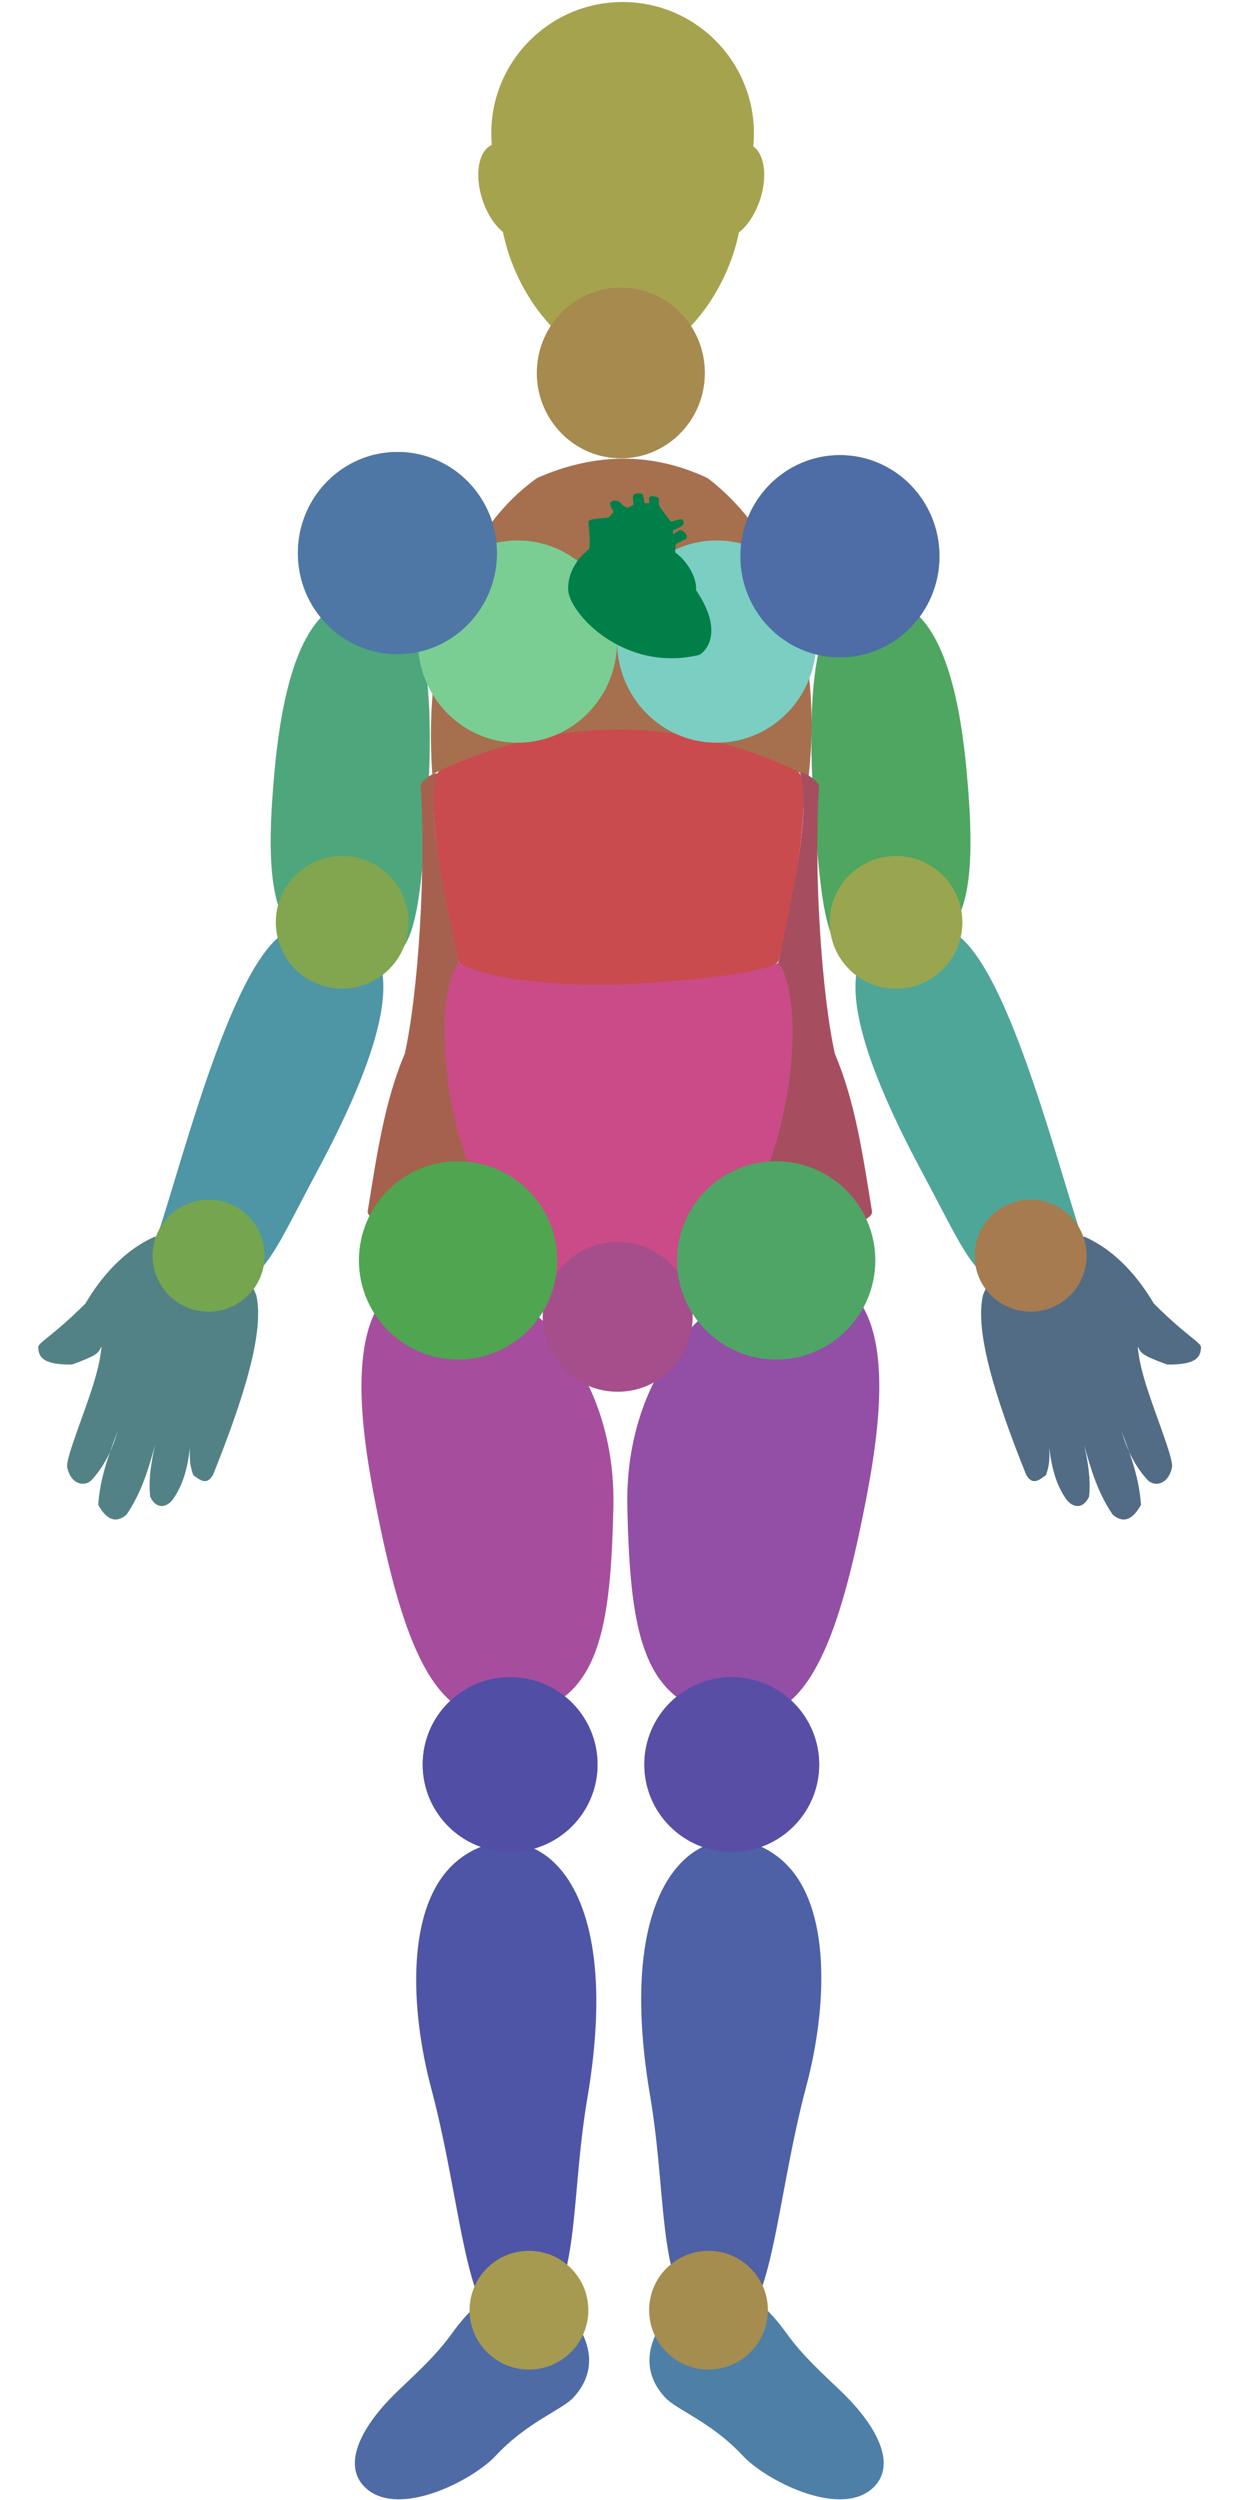 <?xml version="1.0" encoding="UTF-8" standalone="no"?>
<!DOCTYPE svg PUBLIC "-//W3C//DTD SVG 1.1//EN" "http://www.w3.org/Graphics/SVG/1.1/DTD/svg11.dtd">
<svg width="100%" height="100%" viewBox="0 0 100 200" version="1.1" xmlns="http://www.w3.org/2000/svg" xmlns:xlink="http://www.w3.org/1999/xlink" xml:space="preserve" xmlns:serif="http://www.serif.com/" style="fill-rule:evenodd;clip-rule:evenodd;stroke-linejoin:round;stroke-miterlimit:2;">
    <g id="Selections-Areas-colored" serif:id="Selections Areas colored">
        <path id="Head" d="M39.342,11.595C39.316,11.289 39.302,10.98 39.302,10.667C39.302,4.869 44.01,0.161 49.808,0.161C55.607,0.161 60.314,4.869 60.314,10.667C60.314,11.02 60.297,11.368 60.263,11.712C61.165,12.332 61.415,14.131 60.798,15.993C60.419,17.135 59.793,18.063 59.113,18.601C58.87,19.807 58.456,21.053 57.862,22.28C56.642,24.805 54.891,26.786 53.036,27.96C52.712,28.267 52.347,28.522 51.941,28.718C51.24,29.057 50.474,29.192 49.68,29.144C48.886,29.192 48.121,29.057 47.419,28.718C47.014,28.522 46.648,28.267 46.324,27.96C44.47,26.786 42.719,24.805 41.498,22.28C40.899,21.041 40.482,19.784 40.24,18.566C39.577,18.024 38.97,17.111 38.599,15.993C37.937,13.995 38.273,12.069 39.342,11.595Z" style="fill:rgb(166,163,78);"/>
        <g id="Right-shoulder" serif:id="Right shoulder" transform="matrix(1,0,0,1,1.264,0.253)">
            <ellipse cx="30.531" cy="43.995" rx="7.965" ry="8.091" style="fill:rgb(117,166,78);"/>
        </g>
        <g id="Left-shoulder" serif:id="Left shoulder" transform="matrix(1,0,0,1,36.663,0.506)">
            <ellipse cx="30.531" cy="43.995" rx="7.965" ry="8.091" style="fill:rgb(140,166,78);"/>
        </g>
        <g id="Neck" transform="matrix(0.844,0,0,0.844,23.899,-7.294)">
            <ellipse cx="30.531" cy="43.995" rx="7.965" ry="8.091" style="fill:rgb(166,138,78);"/>
        </g>
        <g id="Right-knee-joint" serif:id="Right knee joint" transform="matrix(1.166,0,0,1.166,-16.807,18.332)">
            <circle cx="49.414" cy="105.342" r="5.998" style="fill:rgb(122,78,166);"/>
        </g>
        <g id="Left-knee-joint" serif:id="Left knee joint" transform="matrix(1.166,0,0,1.166,0.924,18.332)">
            <circle cx="49.414" cy="105.342" r="5.998" style="fill:rgb(93,78,166);"/>
        </g>
        <path id="right-upper-leg" serif:id="right upper leg" d="M32.131,102.525C37.405,99.247 49.406,106.395 49.071,120.62C48.824,131.087 47.831,137.304 39.488,137.389C34.394,137.441 32.045,130.416 30.104,120.62C28.885,114.461 27.497,105.405 32.131,102.525Z" style="fill:rgb(166,78,157);"/>
        <g id="Left-upper-leg" serif:id="Left upper leg" transform="matrix(-1,0,0,1,99.259,0)">
            <path d="M32.131,102.525C37.405,99.247 49.406,106.395 49.071,120.62C48.824,131.087 47.831,137.304 39.488,137.389C34.394,137.441 32.045,130.416 30.104,120.62C28.885,114.461 27.497,105.405 32.131,102.525Z" style="fill:rgb(147,78,166);"/>
        </g>
        <g id="Left-upper-arm" serif:id="Left upper arm" transform="matrix(-0.63,0.169,0.196,0.728,72.645,-31.305)">
            <path d="M32.026,102.188C39.852,95.474 45.583,102.009 50.072,123.395C52.789,136.339 52.491,139.149 39.488,137.389C34.439,136.706 32.045,130.416 30.104,120.62C28.885,114.461 27.885,105.741 32.026,102.188Z" style="fill:rgb(78,166,97);"/>
        </g>
        <g id="Right-upper-arm" serif:id="Right upper arm" transform="matrix(0.63,0.169,-0.196,0.728,26.648,-31.305)">
            <path d="M32.026,102.188C39.852,95.474 45.583,102.009 50.072,123.395C52.789,136.339 52.491,139.149 39.488,137.389C34.439,136.706 32.045,130.416 30.104,120.62C28.885,114.461 27.885,105.741 32.026,102.188Z" style="fill:rgb(78,166,124);"/>
        </g>
        <g id="Left-lower-leg" serif:id="Left lower leg" transform="matrix(-1,0,0,1,94.619,46.231)">
            <path d="M32.131,102.525C37.084,98.324 45.897,102.084 42.608,121.448C41.091,130.382 42.226,138.51 37.251,139.875C32.8,141.095 32.822,130.819 30.104,120.62C28.488,114.553 27.97,106.054 32.131,102.525Z" style="fill:rgb(78,96,166);"/>
        </g>
        <g id="Left-lower-arm" serif:id="Left lower arm" transform="matrix(-0.738,0.302,0.341,0.835,62.082,-25.252)">
            <path d="M31.788,107.683C38.175,104.634 45.557,104.249 42.88,126.909C41.816,135.908 42.274,138.658 37.251,139.875C34.875,140.45 30.628,139.731 30.474,137.582C29.946,130.187 26.632,110.145 31.788,107.683Z" style="fill:rgb(78,166,153);"/>
        </g>
        <g id="Right-lower-arm" serif:id="Right lower arm" transform="matrix(0.738,0.302,-0.341,0.835,37.023,-25.252)">
            <path d="M31.788,107.683C38.175,104.634 45.557,104.249 42.88,126.909C41.816,135.908 42.274,138.658 37.251,139.875C34.875,140.45 30.628,139.731 30.474,137.582C29.946,130.187 26.632,110.145 31.788,107.683Z" style="fill:rgb(78,149,166);"/>
        </g>
        <g id="Left-foot" serif:id="Left foot" transform="matrix(-0.399,0.546,0.453,0.331,21.331,132.214)">
            <path d="M32.131,102.525C37.33,100.955 42.327,102.279 43.336,108.547C43.72,110.936 42.438,115.884 43.474,122.403C44.213,127.056 42.735,138.583 37.642,140.025C33.762,141.123 31.328,135.756 30.484,128.471C30.081,124.99 29.793,121.005 28.719,117.08C27.062,111.025 26.908,104.102 32.131,102.525Z" style="fill:rgb(78,127,166);"/>
        </g>
        <g id="Right-foot" serif:id="Right foot" transform="matrix(0.399,0.546,-0.453,0.331,77.753,132.214)">
            <path d="M32.131,102.525C37.33,100.955 42.327,102.279 43.336,108.547C43.72,110.936 42.438,115.884 43.474,122.403C44.213,127.056 42.735,138.583 37.642,140.025C33.762,141.123 31.328,135.756 30.484,128.471C30.081,124.99 29.793,121.005 28.719,117.08C27.062,111.025 26.908,104.102 32.131,102.525Z" style="fill:rgb(78,107,166);"/>
        </g>
        <g id="Right-lower-leg" serif:id="Right lower leg" transform="matrix(1,0,0,1,4.381,46.397)">
            <path d="M32.131,102.525C37.084,98.324 45.897,102.084 42.608,121.448C41.091,130.382 42.226,138.51 37.251,139.875C32.8,141.095 32.822,130.819 30.104,120.62C28.488,114.553 27.97,106.054 32.131,102.525Z" style="fill:rgb(78,84,166);"/>
        </g>
        <path id="Upper-abdomen" serif:id="Upper abdomen" d="M49.461,58.129C55.444,58.322 61.904,59.62 63.878,61.753C64.892,62.849 63.882,70.513 62.296,76.826C61.932,78.274 49.524,78.878 49.524,78.878C43.516,78.953 37.013,78.274 36.649,76.826C35.062,70.513 34.053,62.849 35.067,61.753C37.04,59.62 43.461,58.322 49.443,58.129L49.461,58.129Z" style="fill:rgb(202,75,78);"/>
        <path id="Lower-abdomen" serif:id="Lower abdomen" d="M49.532,78.772C49.532,78.772 60.271,78.308 62.322,76.979C63.269,76.366 66.043,91.149 56.726,100.535C54.266,102.259 51.865,103.158 49.532,103.11L49.531,103.11C47.198,103.158 44.716,102.259 42.256,100.535C32.939,91.149 35.714,76.366 36.66,76.979C38.71,78.306 44.179,78.894 49.532,78.772Z" style="fill:rgb(202,75,136);"/>
        <path id="Chest-area" serif:id="Chest area" d="M34.582,61.938C44.374,57.184 54.891,57.1 64.683,62.152C65.878,51.504 62.597,42.805 56.61,38.249C52.091,36.118 47.5,36.243 42.981,38.233C36.92,42.536 33.841,51.182 34.582,61.938" style="fill:rgb(166,111,78);"/>
        <path id="Right-outer-abdomen" serif:id="Right outer abdomen" d="M34.955,61.927C34.858,61.616 33.623,62.505 33.649,62.883C34.097,69.619 33.45,79.529 32.381,84.304C30.753,88.117 30.141,92.447 29.419,96.88C29.146,98.559 41.107,99.709 38.964,96.237C35.521,90.657 34.552,79.952 36.698,76.978C35.489,71.189 34.088,65.068 34.955,61.927" style="fill:rgb(166,97,78);"/>
        <g id="Left-outer-abdomen" serif:id="Left outer abdomen" transform="matrix(-1,0,0,1,99.177,0.022)">
            <path d="M35.167,61.838C35.071,61.526 33.623,62.505 33.649,62.883C34.097,69.619 33.45,79.529 32.381,84.304C30.753,88.117 30.141,92.447 29.419,96.88C29.146,98.559 41.319,99.698 39.176,96.225C35.734,90.645 34.764,79.952 36.911,76.978C35.701,71.189 34.3,64.979 35.167,61.838" style="fill:rgb(166,78,96);"/>
        </g>
        <g id="Right-breast" serif:id="Right breast" transform="matrix(1,0,0,1,10.872,7.332)">
            <ellipse cx="30.531" cy="43.995" rx="7.965" ry="8.091" style="fill:rgb(123,206,147);"/>
        </g>
        <g id="Left-breast" serif:id="Left breast" transform="matrix(1,0,0,1,26.802,7.332)">
            <ellipse cx="30.531" cy="43.995" rx="7.965" ry="8.091" style="fill:rgb(123,206,194);"/>
        </g>
        <circle id="Skrunom" cx="49.414" cy="105.342" r="5.998" style="fill:rgb(166,78,139);"/>
        <g id="Left-hand" serif:id="Left hand" transform="matrix(1.01,0,0,1.006,-0.834,-0.59)">
            <path d="M78.685,103.58C80.113,99.946 83.167,99.011 86.741,98.939C89.301,100.083 91.07,102.295 92.216,104.245C94.842,106.88 95.978,107.347 95.956,107.737C95.92,108.356 95.77,109.149 93.259,109.096C91.156,108.313 91.221,108.19 90.942,107.655C91.023,108.555 91.196,109.309 91.434,110.15C92.139,112.632 93.814,116.562 93.657,117.281C93.346,118.708 92.238,118.82 91.732,118.29C90.751,117.224 90.109,115.916 89.673,114.439C90.479,116.526 91.063,118.263 91.203,120.255C90.601,121.338 89.89,121.812 88.972,121.05C87.772,119.297 87.218,117.394 86.697,115.488C86.991,116.821 87.233,118.155 87.091,119.604C86.561,120.716 85.705,120.425 85.251,119.774C84.408,118.522 84.132,117.234 83.936,115.749C83.957,116.498 83.983,117.023 83.676,117.893C83.141,118.276 82.608,118.766 82.1,117.853C79.689,111.804 78.015,106.502 78.685,103.58" style="fill:rgb(82,108,133);"/>
        </g>
        <g id="Right-hand" serif:id="Right hand" transform="matrix(-1.01,0,0,1.006,99.972,-0.59)">
            <path d="M78.685,103.58C80.113,99.946 83.167,99.011 86.741,98.939C89.301,100.083 91.07,102.295 92.216,104.245C94.842,106.88 95.978,107.347 95.956,107.737C95.92,108.356 95.77,109.149 93.259,109.096C91.156,108.313 91.221,108.19 90.942,107.655C91.023,108.555 91.196,109.309 91.434,110.15C92.139,112.632 93.814,116.562 93.657,117.281C93.346,118.708 92.238,118.82 91.732,118.29C90.751,117.224 90.109,115.916 89.673,114.439C90.479,116.526 91.063,118.263 91.203,120.255C90.601,121.338 89.89,121.812 88.972,121.05C87.772,119.297 87.218,117.394 86.697,115.488C86.991,116.821 87.233,118.155 87.091,119.604C86.561,120.716 85.705,120.425 85.251,119.774C84.408,118.522 84.132,117.234 83.936,115.749C83.957,116.498 83.983,117.023 83.676,117.893C83.141,118.276 82.608,118.766 82.1,117.853C79.689,111.804 78.015,106.502 78.685,103.58" style="fill:rgb(82,130,133);"/>
        </g>
        <g id="Heart---Hjerte" serif:id="Heart / Hjerte" transform="matrix(0.248,0,0,0.209,43.343,39.404)">
            <path d="M15.213,21.704C16.006,19.446 14.778,11.261 15.152,10.848C16.165,9.727 21.196,9.918 21.769,9.358C21.984,9.148 22.692,7.96 23.145,7.518C23.262,7.403 21.439,4.26 22.231,3.636C22.341,3.549 23.567,2.507 25.001,3.54C25.621,3.986 27.052,6.387 28.026,5.662C28.573,5.255 29.079,5.09 29.552,4.628C29.793,4.393 28.899,1.11 29.82,0.632C31.404,-0.19 32.423,0.585 32.453,0.614C32.585,0.744 33.009,2.321 33.039,3.659C33.057,4.437 34.636,4.02 34.686,3.971C34.829,3.831 34.249,1.987 34.964,1.555C35.86,1.015 37.65,1.748 37.803,2.38C37.825,2.468 37.495,4.441 37.972,5.221C38.256,5.687 38.989,7.111 39.889,8.462C40.611,9.546 41.322,10.645 41.599,11.112C41.68,11.249 44.409,10.251 44.806,10.218C45.853,10.131 45.998,11.732 45.508,12.427C44.981,13.175 42.579,14.272 42.31,14.535C42.166,14.675 42.467,16.1 42.502,16.057C43.94,14.331 44.68,14.369 44.73,14.355C45.46,14.156 47.582,16.737 46.51,17.67C45.824,18.268 44.256,18.943 43.28,19.741C43.208,19.801 42.882,21.93 43.129,23.034C45.726,25.107 49.8,30.973 49.8,36.941C49.8,36.994 49.68,37.229 49.837,37.504C59.583,54.59 51.86,61.861 50.582,62.215C26.324,68.939 8.551,45.968 8.496,36.941C8.458,30.911 11.086,25.481 15.213,21.704Z" style="fill:rgb(0,128,72);"/>
        </g>
        <g id="Right-shoulder1" serif:id="Right shoulder" transform="matrix(1,0,0,1,1.264,0.253)">
            <ellipse cx="30.531" cy="43.995" rx="7.965" ry="8.091" style="fill:rgb(78,119,166);"/>
        </g>
        <g id="Left-shoulder1" serif:id="Left shoulder" transform="matrix(1,0,0,1,36.663,0.506)">
            <ellipse cx="30.531" cy="43.995" rx="7.965" ry="8.091" style="fill:rgb(78,109,166);"/>
        </g>
        <g id="Right-knee-joint1" serif:id="Right knee joint" transform="matrix(1.166,0,0,1.166,-16.807,18.332)">
            <circle cx="49.414" cy="105.342" r="5.998" style="fill:rgb(81,78,166);"/>
        </g>
        <g id="Left-knee-joint1" serif:id="Left knee joint" transform="matrix(1.166,0,0,1.166,0.924,18.332)">
            <circle cx="49.414" cy="105.342" r="5.998" style="fill:rgb(89,78,166);"/>
        </g>
        <g id="Left-hand-joint" serif:id="Left hand joint" transform="matrix(0.762,0,0,0.762,20.849,21.652)">
            <circle cx="80.839" cy="103.415" r="5.879" style="fill:rgb(165,123,79);"/>
        </g>
        <g id="Left-foot-joint" serif:id="Left foot joint" transform="matrix(0.808,0,0,0.808,-8.636,101.256)">
            <circle cx="80.839" cy="103.415" r="5.879" style="fill:rgb(165,140,79);"/>
        </g>
        <g id="Right-foot-joint" serif:id="Right foot joint" transform="matrix(0.808,0,0,0.808,-23.002,101.256)">
            <circle cx="80.839" cy="103.415" r="5.879" style="fill:rgb(165,154,79);"/>
        </g>
        <g id="Left-elbow-joint" serif:id="Left elbow joint" transform="matrix(0.903,0,0,0.903,-1.316,-19.6)">
            <circle cx="80.839" cy="103.415" r="5.879" style="fill:rgb(153,165,79);"/>
        </g>
        <g id="Right-elbow-joint" serif:id="Right elbow joint" transform="matrix(0.903,0,0,0.903,-45.623,-19.6)">
            <circle cx="80.839" cy="103.415" r="5.879" style="fill:rgb(130,165,79);"/>
        </g>
        <g id="Right-hand-joint" serif:id="Right hand joint" transform="matrix(0.762,0,0,0.762,-44.911,21.652)">
            <circle cx="80.839" cy="103.415" r="5.879" style="fill:rgb(117,165,79);"/>
        </g>
        <g id="Right-leg-joint" serif:id="Right leg joint" transform="matrix(1.349,0,0,1.349,-72.406,-38.674)">
            <circle cx="80.839" cy="103.415" r="5.879" style="fill:rgb(79,165,80);"/>
        </g>
        <g id="Left-leg-joint" serif:id="Left leg joint" transform="matrix(1.349,0,0,1.349,-46.957,-38.674)">
            <circle cx="80.839" cy="103.415" r="5.879" style="fill:rgb(79,165,102);"/>
        </g>
    </g>
</svg>
